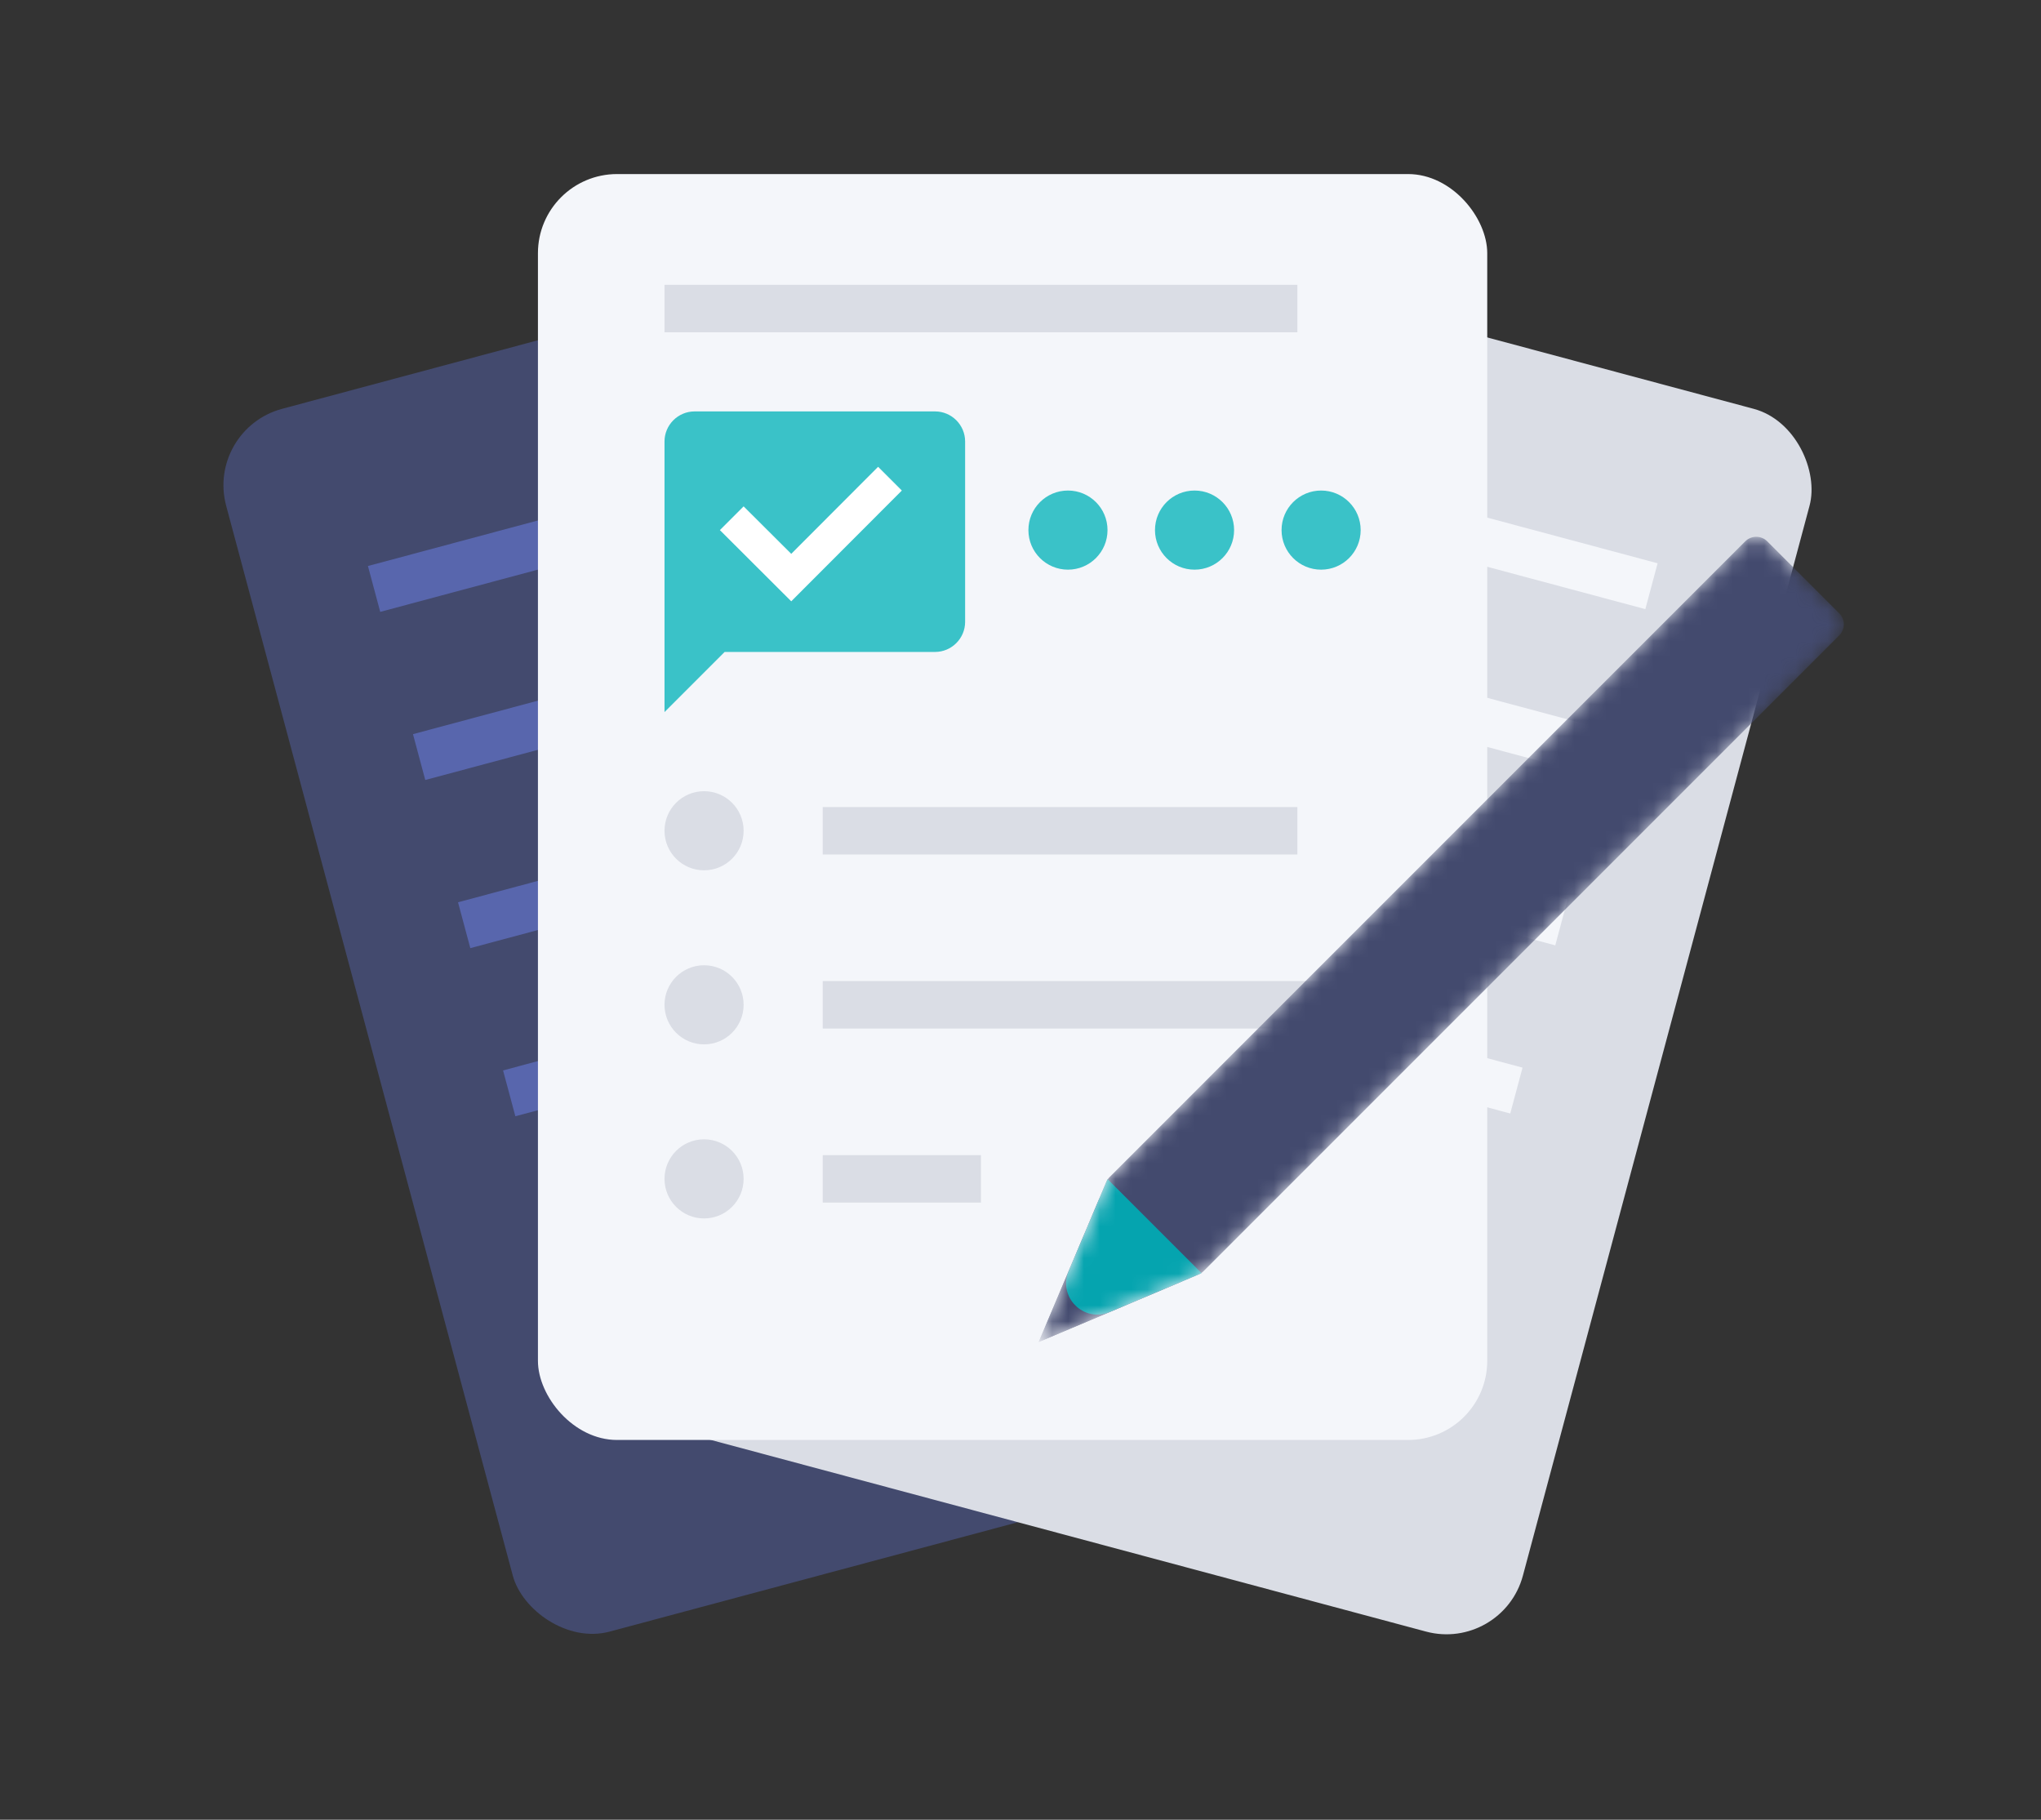 <svg width="129" height="115" viewBox="0 0 129 115" fill="none" xmlns="http://www.w3.org/2000/svg">
<rect x="0" y="0" width="129" height="115" fill="#333333" stroke="none"/>
<rect x="13" y="27.13" width="60" height="80" rx="5" transform="rotate(-15 13 27.13)" fill="#434A6E"/>
<path fill-rule="evenodd" clip-rule="evenodd" d="M66.722 24.123L23.255 35.77L24.032 38.668L67.498 27.021L66.722 24.123ZM69.569 34.748L26.102 46.395L26.879 49.293L70.345 37.646L69.569 34.748ZM28.949 57.02L72.416 45.373L73.192 48.271L29.726 59.918L28.949 57.02ZM31.796 67.646L75.263 55.999L76.039 58.897L32.573 70.543L31.796 67.646ZM34.643 78.271L47.428 74.845L48.204 77.743L35.42 81.168L34.643 78.271Z" fill="#5866AD"/>
<rect x="57.71" y="11.6" width="60" height="80" rx="5" transform="rotate(15 57.71 11.6)" fill="#DADDE5"/>
<path fill-rule="evenodd" clip-rule="evenodd" d="M62.271 24.21L104.768 35.597L103.992 38.495L61.495 27.108L62.271 24.21ZM101.921 46.222L59.424 34.835L58.648 37.733L101.145 49.12L101.921 46.222ZM56.579 45.461L99.077 56.845L98.3 59.743L55.802 48.359L56.579 45.461ZM53.733 56.086L96.231 67.47L95.454 70.368L52.956 58.984L53.733 56.086ZM93.384 78.096L50.886 66.712L50.11 69.61L92.608 80.994L93.384 78.096Z" fill="#F4F6FA"/>
<rect x="34" y="11" width="60" height="80" rx="5" fill="#F4F6FA"/>
<path fill-rule="evenodd" clip-rule="evenodd" d="M47 52.5C47 53.881 45.881 55 44.5 55C43.119 55 42 53.881 42 52.5C42 51.119 43.119 50 44.5 50C45.881 50 47 51.119 47 52.5ZM82 51H52V54H82V51ZM86 62H52V65H86V62ZM44.5 66C45.881 66 47 64.881 47 63.5C47 62.119 45.881 61 44.5 61C43.119 61 42 62.119 42 63.5C42 64.881 43.119 66 44.5 66ZM47 74.5C47 75.881 45.881 77 44.5 77C43.119 77 42 75.881 42 74.5C42 73.119 43.119 72 44.5 72C45.881 72 47 73.119 47 74.5ZM62 73H52V76H62V73Z" fill="#DADDE5"/>
<rect x="42" y="18" width="40" height="3" fill="#DADDE5"/>
<path d="M59.1 26H43.9C42.855 26 42 26.855 42 27.9V45L45.8 41.2H59.1C60.145 41.2 61 40.345 61 39.3V27.9C61 26.855 60.145 26 59.1 26Z" fill="#3AC2C8"/>
<path d="M55.5 29.5L57 31L50.01 38L45.5 33.5L47 32L50.01 35L55.5 29.5Z" fill="white"/>
<path fill-rule="evenodd" clip-rule="evenodd" d="M70 33.5C70 34.881 68.881 36 67.5 36C66.119 36 65 34.881 65 33.5C65 32.119 66.119 31 67.5 31C68.881 31 70 32.119 70 33.5ZM78 33.5C78 34.881 76.881 36 75.5 36C74.119 36 73 34.881 73 33.5C73 32.119 74.119 31 75.5 31C76.881 31 78 32.119 78 33.5ZM83.5 36C84.881 36 86 34.881 86 33.5C86 32.119 84.881 31 83.5 31C82.119 31 81 32.119 81 33.5C81 34.881 82.119 36 83.5 36Z" fill="#3AC2C8"/>
<mask id="mask0" mask-type="alpha" maskUnits="userSpaceOnUse" x="65" y="33" width="52" height="52">
<path d="M110.305 34.212C110.691 33.827 111.316 33.827 111.701 34.212L116.247 38.759C116.633 39.144 116.633 39.769 116.247 40.155L76.075 80.327C75.985 80.417 75.879 80.488 75.762 80.538L65.65 84.809L69.922 74.698C69.972 74.581 70.043 74.475 70.133 74.385L110.305 34.212Z" fill="#434A6E"/>
</mask>
<g mask="url(#mask0)">
<path d="M110.305 34.212C110.691 33.827 111.316 33.827 111.701 34.212L116.247 38.759C116.633 39.144 116.633 39.769 116.247 40.155L76.075 80.327C75.985 80.417 75.879 80.488 75.762 80.538L65.65 84.809L69.922 74.698C69.972 74.581 70.043 74.475 70.133 74.385L110.305 34.212Z" fill="#434A6E"/>
<path d="M69.427 75.871C69.699 75.226 70.538 75.062 71.034 75.557L74.903 79.426C75.398 79.922 75.234 80.761 74.589 81.033L65.651 84.809L69.427 75.871Z" fill="#434A6E"/>
<path d="M70.003 74.515L75.945 80.457C75.941 80.461 75.936 80.464 75.931 80.466L70.129 82.917C68.497 83.607 66.853 81.963 67.543 80.331L69.994 74.529C69.996 74.523 69.999 74.519 70.003 74.515Z" fill="#05A4AF"/>
</g>
</svg>
